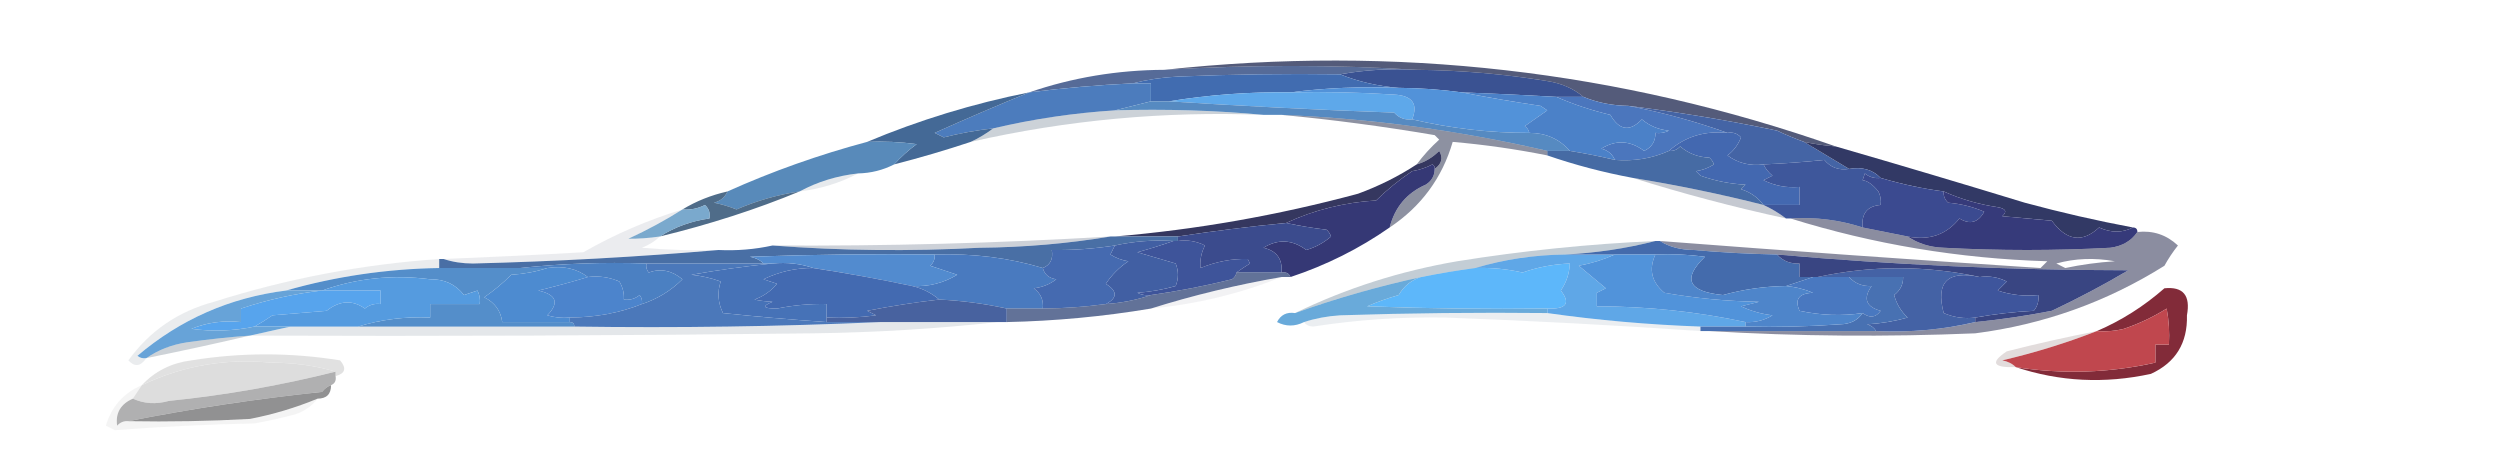 <?xml version="1.0" encoding="UTF-8"?>
<!DOCTYPE svg PUBLIC "-//W3C//DTD SVG 1.1//EN" "http://www.w3.org/Graphics/SVG/1.1/DTD/svg11.dtd">
<svg xmlns="http://www.w3.org/2000/svg" version="1.1" width="555px" height="102px" style="shape-rendering:geometricPrecision; text-rendering:geometricPrecision; image-rendering:optimizeQuality; fill-rule:evenodd; clip-rule:evenodd" xmlns:xlink="http://www.w3.org/1999/xlink">
<g><path style="opacity:0.004" fill="#000000" d="M 152.5,-0.5 C 152.833,-0.5 153.167,-0.5 153.5,-0.5C 153.315,0.17 152.981,0.17 152.5,-0.5 Z"/></g>
<g><path style="opacity:0.004" fill="#000000" d="M 47.5,0.5 C 48.833,1.167 48.833,1.167 47.5,0.5 Z"/></g>
<g><path style="opacity:0.004" fill="#000000" d="M 32.5,2.5 C 33.833,3.167 33.833,3.167 32.5,2.5 Z"/></g>
<g><path style="opacity:0.004" fill="#000000" d="M 272.5,2.5 C 273.833,3.167 273.833,3.167 272.5,2.5 Z"/></g>
<g><path style="opacity:0.004" fill="#000000" d="M 194.5,3.5 C 195.833,4.167 195.833,4.167 194.5,3.5 Z"/></g>
<g><path style="opacity:0.004" fill="#000000" d="M 29.5,4.5 C 30.833,5.167 30.833,5.167 29.5,4.5 Z"/></g>
<g><path style="opacity:0.004" fill="#000000" d="M 536.5,6.5 C 537.833,7.167 537.833,7.167 536.5,6.5 Z"/></g>
<g><path style="opacity:0.004" fill="#000000" d="M 491.5,7.5 C 492.833,8.167 492.833,8.167 491.5,7.5 Z"/></g>
<g><path style="opacity:0.004" fill="#000000" d="M 83.5,8.5 C 84.833,9.167 84.833,9.167 83.5,8.5 Z"/></g>
<g><path style="opacity:0.004" fill="#000000" d="M 125.5,8.5 C 126.833,9.167 126.833,9.167 125.5,8.5 Z"/></g>
<g><path style="opacity:0.004" fill="#000000" d="M 59.5,9.5 C 60.833,10.167 60.833,10.167 59.5,9.5 Z"/></g>
<g><path style="opacity:0.004" fill="#000000" d="M 281.5,9.5 C 282.833,10.167 282.833,10.167 281.5,9.5 Z"/></g>
<g><path style="opacity:0.004" fill="#000000" d="M 131.5,11.5 C 132.833,12.167 132.833,12.167 131.5,11.5 Z"/></g>
<g><path style="opacity:0.004" fill="#000000" d="M 506.5,14.5 C 507.833,15.167 507.833,15.167 506.5,14.5 Z"/></g>
<g><path style="opacity:0.004" fill="#000000" d="M 2.5,15.5 C 3.833,16.167 3.833,16.167 2.5,15.5 Z"/></g>
<g><path style="opacity:0.917" fill="#475e8f" d="M 314.5,15.5 C 308.642,15.178 302.975,15.511 297.5,16.5C 285.495,16.334 273.495,16.5 261.5,17C 257.975,17.179 254.641,17.679 251.5,18.5C 243.784,18.867 236.118,19.534 228.5,20.5C 238.102,17.211 248.102,15.545 258.5,15.5C 277.328,14.361 295.995,14.361 314.5,15.5 Z"/></g>
<g><path style="opacity:0.004" fill="#000000" d="M 227.5,16.5 C 228.833,17.167 228.833,17.167 227.5,16.5 Z"/></g>
<g><path style="opacity:0.004" fill="#000000" d="M 23.5,17.5 C 24.833,18.167 24.833,18.167 23.5,17.5 Z"/></g>
<g><path style="opacity:1" fill="#3a5292" d="M 314.5,15.5 C 324.226,15.591 333.892,16.424 343.5,18C 346.675,18.493 349.341,19.66 351.5,21.5C 349.5,21.5 347.5,21.5 345.5,21.5C 338.504,21.106 331.504,20.773 324.5,20.5C 319.859,19.873 315.193,19.54 310.5,19.5C 305.906,19.135 301.573,18.135 297.5,16.5C 302.975,15.511 308.642,15.178 314.5,15.5 Z"/></g>
<g><path style="opacity:0.004" fill="#000000" d="M 503.5,17.5 C 504.833,18.167 504.833,18.167 503.5,17.5 Z"/></g>
<g><path style="opacity:1" fill="#416cb0" d="M 297.5,16.5 C 301.573,18.135 305.906,19.135 310.5,19.5C 302.316,19.174 294.316,19.508 286.5,20.5C 277.433,20.371 268.433,21.038 259.5,22.5C 258.167,22.5 256.833,22.5 255.5,22.5C 255.5,21.167 255.5,19.833 255.5,18.5C 254.167,18.5 252.833,18.5 251.5,18.5C 254.641,17.679 257.975,17.179 261.5,17C 273.495,16.5 285.495,16.334 297.5,16.5 Z"/></g>
<g><path style="opacity:0.004" fill="#000000" d="M 158.5,20.5 C 159.833,21.167 159.833,21.167 158.5,20.5 Z"/></g>
<g><path style="opacity:1" fill="#4c7cbd" d="M 251.5,18.5 C 252.833,18.5 254.167,18.5 255.5,18.5C 255.5,19.833 255.5,21.167 255.5,22.5C 252.833,23.167 250.167,23.833 247.5,24.5C 238.356,25.08 229.356,26.413 220.5,28.5C 216.797,28.907 213.13,29.574 209.5,30.5C 208.833,30.167 208.167,29.833 207.5,29.5C 214.542,26.34 221.542,23.34 228.5,20.5C 236.118,19.534 243.784,18.867 251.5,18.5 Z"/></g>
<g><path style="opacity:0.795" fill="#293158" d="M 407.5,32.5 C 405.139,32.326 402.806,31.993 400.5,31.5C 398.488,30.772 396.488,29.938 394.5,29C 383.596,26.72 372.596,24.887 361.5,23.5C 357.922,23.451 354.589,22.785 351.5,21.5C 349.341,19.66 346.675,18.493 343.5,18C 333.892,16.424 324.226,15.591 314.5,15.5C 295.995,14.361 277.328,14.361 258.5,15.5C 309.752,9.951 359.419,15.618 407.5,32.5 Z"/></g>
<g><path style="opacity:1" fill="#5ea8ea" d="M 286.5,20.5 C 294.174,20.334 301.841,20.5 309.5,21C 313.533,21.22 314.866,23.054 313.5,26.5C 311.897,26.688 310.563,26.188 309.5,25C 292.663,24.397 275.996,23.564 259.5,22.5C 268.433,21.038 277.433,20.371 286.5,20.5 Z"/></g>
<g><path style="opacity:1" fill="#5292d9" d="M 286.5,20.5 C 294.316,19.508 302.316,19.174 310.5,19.5C 315.193,19.54 319.859,19.873 324.5,20.5C 330.179,21.612 336.013,22.612 342,23.5C 342.5,23.833 343,24.167 343.5,24.5C 341.833,25.667 340.167,26.833 338.5,28C 339.056,28.383 339.389,28.883 339.5,29.5C 330.857,29.525 322.191,28.525 313.5,26.5C 314.866,23.054 313.533,21.22 309.5,21C 301.841,20.5 294.174,20.334 286.5,20.5 Z"/></g>
<g><path style="opacity:0.004" fill="#000000" d="M 83.5,24.5 C 84.833,25.167 84.833,25.167 83.5,24.5 Z"/></g>
<g><path style="opacity:0.004" fill="#000000" d="M 488.5,25.5 C 489.833,26.167 489.833,26.167 488.5,25.5 Z"/></g>
<g><path style="opacity:1" fill="#4b76bd" d="M 345.5,21.5 C 347.5,21.5 349.5,21.5 351.5,21.5C 354.589,22.785 357.922,23.451 361.5,23.5C 369.036,24.946 376.37,26.946 383.5,29.5C 378.438,28.988 374.105,30.321 370.5,33.5C 366.742,35.183 362.742,35.849 358.5,35.5C 357.942,34.21 356.942,33.377 355.5,33C 358.721,31.003 361.887,31.17 365,33.5C 366.706,32.692 367.539,31.359 367.5,29.5C 368.552,29.649 369.552,29.483 370.5,29C 368.22,28.788 366.22,27.955 364.5,26.5C 361.825,29.301 359.491,28.968 357.5,25.5C 353.266,24.486 349.266,23.153 345.5,21.5 Z"/></g>
<g><path style="opacity:0.004" fill="#000000" d="M 8.5,28.5 C 9.833,29.167 9.833,29.167 8.5,28.5 Z"/></g>
<g><path style="opacity:0.231" fill="#243d5a" d="M 247.5,24.5 C 258.679,24.172 269.679,24.505 280.5,25.5C 258.533,24.643 236.866,26.643 215.5,31.5C 217.261,30.687 218.928,29.687 220.5,28.5C 229.356,26.413 238.356,25.08 247.5,24.5 Z"/></g>
<g><path style="opacity:1" fill="#568ac1" d="M 255.5,22.5 C 256.833,22.5 258.167,22.5 259.5,22.5C 275.996,23.564 292.663,24.397 309.5,25C 310.563,26.188 311.897,26.688 313.5,26.5C 322.191,28.525 330.857,29.525 339.5,29.5C 343.176,29.508 346.176,30.841 348.5,33.5C 346.833,33.5 345.167,33.5 343.5,33.5C 324.062,28.982 304.396,26.315 284.5,25.5C 283.167,25.5 281.833,25.5 280.5,25.5C 269.679,24.505 258.679,24.172 247.5,24.5C 250.167,23.833 252.833,23.167 255.5,22.5 Z"/></g>
<g><path style="opacity:1" fill="#4b81c8" d="M 324.5,20.5 C 331.504,20.773 338.504,21.106 345.5,21.5C 349.266,23.153 353.266,24.486 357.5,25.5C 359.491,28.968 361.825,29.301 364.5,26.5C 366.22,27.955 368.22,28.788 370.5,29C 369.552,29.483 368.552,29.649 367.5,29.5C 367.539,31.359 366.706,32.692 365,33.5C 361.887,31.17 358.721,31.003 355.5,33C 356.942,33.377 357.942,34.21 358.5,35.5C 355.198,34.706 351.865,34.04 348.5,33.5C 346.176,30.841 343.176,29.508 339.5,29.5C 339.389,28.883 339.056,28.383 338.5,28C 340.167,26.833 341.833,25.667 343.5,24.5C 343,24.167 342.5,23.833 342,23.5C 336.013,22.612 330.179,21.612 324.5,20.5 Z"/></g>
<g><path style="opacity:1" fill="#4464a5" d="M 361.5,23.5 C 372.596,24.887 383.596,26.72 394.5,29C 396.488,29.938 398.488,30.772 400.5,31.5C 403.857,33.537 407.19,35.537 410.5,37.5C 408.234,37.859 406.401,37.192 405,35.5C 400.726,35.958 396.226,36.291 391.5,36.5C 388.518,36.896 385.851,36.229 383.5,34.5C 384.885,33.45 385.885,32.116 386.5,30.5C 385.675,29.614 384.675,29.281 383.5,29.5C 376.37,26.946 369.036,24.946 361.5,23.5 Z"/></g>
<g><path style="opacity:1" fill="#446996" d="M 228.5,20.5 C 221.542,23.34 214.542,26.34 207.5,29.5C 208.167,29.833 208.833,30.167 209.5,30.5C 213.13,29.574 216.797,28.907 220.5,28.5C 218.928,29.687 217.261,30.687 215.5,31.5C 209.987,33.334 204.32,35.001 198.5,36.5C 199.972,34.866 201.638,33.366 203.5,32C 199.848,31.501 196.182,31.335 192.5,31.5C 204.049,26.652 216.049,22.986 228.5,20.5 Z"/></g>
<g><path style="opacity:0.004" fill="#000000" d="M 482.5,30.5 C 483.833,31.167 483.833,31.167 482.5,30.5 Z"/></g>
<g><path style="opacity:0.004" fill="#000000" d="M 53.5,31.5 C 54.833,32.167 54.833,32.167 53.5,31.5 Z"/></g>
<g><path style="opacity:0.004" fill="#000000" d="M 104.5,31.5 C 105.833,32.167 105.833,32.167 104.5,31.5 Z"/></g>
<g><path style="opacity:1" fill="#4368b0" d="M 383.5,29.5 C 384.675,29.281 385.675,29.614 386.5,30.5C 385.885,32.116 384.885,33.45 383.5,34.5C 385.851,36.229 388.518,36.896 391.5,36.5C 391.953,37.458 392.619,38.292 393.5,39C 392.833,39.333 392.167,39.667 391.5,40C 394.014,41.252 396.68,41.752 399.5,41.5C 399.5,42.833 399.5,44.167 399.5,45.5C 396.833,45.5 394.167,45.5 391.5,45.5C 390.257,43.836 388.59,42.669 386.5,42C 386.833,41.667 387.167,41.333 387.5,41C 384.044,40.82 380.711,40.153 377.5,39C 377.167,38.667 376.833,38.333 376.5,38C 377.938,37.781 379.271,37.281 380.5,36.5C 380.291,35.914 379.957,35.414 379.5,35C 376.993,34.907 374.826,34.074 373,32.5C 372.329,33.252 371.496,33.586 370.5,33.5C 374.105,30.321 378.438,28.988 383.5,29.5 Z"/></g>
<g><path style="opacity:1" fill="#466ba4" d="M 391.5,45.5 C 382.024,43.099 372.357,41.099 362.5,39.5C 355.941,38.278 349.607,36.611 343.5,34.5C 343.5,34.167 343.5,33.833 343.5,33.5C 345.167,33.5 346.833,33.5 348.5,33.5C 351.865,34.04 355.198,34.706 358.5,35.5C 362.742,35.849 366.742,35.183 370.5,33.5C 371.496,33.586 372.329,33.252 373,32.5C 374.826,34.074 376.993,34.907 379.5,35C 379.957,35.414 380.291,35.914 380.5,36.5C 379.271,37.281 377.938,37.781 376.5,38C 376.833,38.333 377.167,38.667 377.5,39C 380.711,40.153 384.044,40.82 387.5,41C 387.167,41.333 386.833,41.667 386.5,42C 388.59,42.669 390.257,43.836 391.5,45.5 Z"/></g>
<g><path style="opacity:0.004" fill="#000000" d="M 101.5,33.5 C 102.833,34.167 102.833,34.167 101.5,33.5 Z"/></g>
<g><path style="opacity:0.525" fill="#262e4c" d="M 284.5,25.5 C 304.396,26.315 324.062,28.982 343.5,33.5C 343.5,33.833 343.5,34.167 343.5,34.5C 336.57,33.115 329.57,32.115 322.5,31.5C 320.162,39.511 315.495,45.844 308.5,50.5C 309.658,45.992 312.324,42.826 316.5,41C 317.823,40.184 318.489,39.017 318.5,37.5C 320.088,36.365 320.421,35.031 319.5,33.5C 318.06,34.952 316.394,35.952 314.5,36.5C 315.96,34.537 317.627,32.704 319.5,31C 319.167,30.667 318.833,30.333 318.5,30C 307.072,28.056 295.739,26.556 284.5,25.5 Z"/></g>
<g><path style="opacity:0.004" fill="#000000" d="M 47.5,35.5 C 48.833,36.167 48.833,36.167 47.5,35.5 Z"/></g>
<g><path style="opacity:0.972" fill="#5487b8" d="M 192.5,31.5 C 196.182,31.335 199.848,31.501 203.5,32C 201.638,33.366 199.972,34.866 198.5,36.5C 196.007,37.774 193.341,38.44 190.5,38.5C 185.83,39.016 181.497,40.349 177.5,42.5C 172.677,43.218 168.01,44.551 163.5,46.5C 161.885,45.846 160.218,45.346 158.5,45C 159.942,44.623 160.942,43.79 161.5,42.5C 171.471,38.024 181.804,34.357 192.5,31.5 Z"/></g>
<g><path style="opacity:0.998" fill="#323965" d="M 400.5,31.5 C 402.806,31.993 405.139,32.326 407.5,32.5C 421.494,36.552 435.494,40.719 449.5,45C 457.444,47.153 465.444,48.986 473.5,50.5C 471.153,51.716 468.653,51.716 466,50.5C 462.287,53.973 458.787,53.473 455.5,49C 451.833,48.667 448.167,48.333 444.5,48C 445.634,46.984 445.301,46.317 443.5,46C 439.246,45.358 435.246,44.191 431.5,42.5C 426.849,41.891 422.182,40.891 417.5,39.5C 415.721,37.657 413.388,36.99 410.5,37.5C 407.19,35.537 403.857,33.537 400.5,31.5 Z"/></g>
<g><path style="opacity:0.004" fill="#000000" d="M 488.5,39.5 C 489.833,40.167 489.833,40.167 488.5,39.5 Z"/></g>
<g><path style="opacity:1" fill="#3e579b" d="M 410.5,37.5 C 413.388,36.99 415.721,37.657 417.5,39.5C 416.178,39.67 415.011,39.337 414,38.5C 413.833,39 413.667,39.5 413.5,40C 414.603,40.147 415.77,40.98 417,42.5C 417.483,43.448 417.649,44.448 417.5,45.5C 414.53,45.746 413.197,47.412 413.5,50.5C 408.337,48.817 403.004,48.15 397.5,48.5C 397.167,48.5 396.833,48.5 396.5,48.5C 394.928,47.313 393.261,46.313 391.5,45.5C 394.167,45.5 396.833,45.5 399.5,45.5C 399.5,44.167 399.5,42.833 399.5,41.5C 396.68,41.752 394.014,41.252 391.5,40C 392.167,39.667 392.833,39.333 393.5,39C 392.619,38.292 391.953,37.458 391.5,36.5C 396.226,36.291 400.726,35.958 405,35.5C 406.401,37.192 408.234,37.859 410.5,37.5 Z"/></g>
<g><path style="opacity:1" fill="#3b4a90" d="M 417.5,39.5 C 422.182,40.891 426.849,41.891 431.5,42.5C 431.414,43.496 431.748,44.329 432.5,45C 435.289,45.241 437.956,45.908 440.5,47C 439.138,49.439 437.305,49.939 435,48.5C 432.1,52.115 428.266,53.449 423.5,52.5C 420.167,51.833 416.833,51.167 413.5,50.5C 413.197,47.412 414.53,45.746 417.5,45.5C 417.649,44.448 417.483,43.448 417,42.5C 415.77,40.98 414.603,40.147 413.5,40C 413.667,39.5 413.833,39 414,38.5C 415.011,39.337 416.178,39.67 417.5,39.5 Z"/></g>
<g><path style="opacity:0.004" fill="#000000" d="M 65.5,41.5 C 66.833,42.167 66.833,42.167 65.5,41.5 Z"/></g>
<g><path style="opacity:0.004" fill="#000000" d="M 95.5,41.5 C 96.833,42.167 96.833,42.167 95.5,41.5 Z"/></g>
<g><path style="opacity:0.098" fill="#132c4c" d="M 190.5,38.5 C 186.498,40.61 182.165,41.943 177.5,42.5C 181.497,40.349 185.83,39.016 190.5,38.5 Z"/></g>
<g><path style="opacity:0.976" fill="#30335b" d="M 318.5,37.5 C 318.565,37.062 318.399,36.728 318,36.5C 316.601,37.227 315.101,37.727 313.5,38C 310.61,39.938 307.944,42.105 305.5,44.5C 298.409,44.939 291.742,46.606 285.5,49.5C 277.487,50.279 269.487,51.279 261.5,52.5C 256.833,52.5 252.167,52.5 247.5,52.5C 265.646,50.974 283.646,47.808 301.5,43C 306.148,41.295 310.481,39.129 314.5,36.5C 316.394,35.952 318.06,34.952 319.5,33.5C 320.421,35.031 320.088,36.365 318.5,37.5 Z"/></g>
<g><path style="opacity:0.004" fill="#000000" d="M 476.5,44.5 C 477.833,45.167 477.833,45.167 476.5,44.5 Z"/></g>
<g><path style="opacity:0.85" fill="#315375" d="M 161.5,42.5 C 160.942,43.79 159.942,44.623 158.5,45C 160.218,45.346 161.885,45.846 163.5,46.5C 168.01,44.551 172.677,43.218 177.5,42.5C 167.923,46.465 157.59,49.799 146.5,52.5C 149.797,50.399 153.463,49.065 157.5,48.5C 157.719,47.325 157.386,46.325 156.5,45.5C 154.929,46.309 153.262,46.643 151.5,46.5C 154.54,44.654 157.873,43.321 161.5,42.5 Z"/></g>
<g><path style="opacity:0.263" fill="#253551" d="M 362.5,39.5 C 372.357,41.099 382.024,43.099 391.5,45.5C 393.261,46.313 394.928,47.313 396.5,48.5C 384.929,45.992 373.595,42.992 362.5,39.5 Z"/></g>
<g><path style="opacity:0.004" fill="#000000" d="M 137.5,46.5 C 138.833,47.167 138.833,47.167 137.5,46.5 Z"/></g>
<g><path style="opacity:1" fill="#363a7a" d="M 431.5,42.5 C 435.246,44.191 439.246,45.358 443.5,46C 445.301,46.317 445.634,46.984 444.5,48C 448.167,48.333 451.833,48.667 455.5,49C 458.787,53.473 462.287,53.973 466,50.5C 468.653,51.716 471.153,51.716 473.5,50.5C 474.167,50.5 474.5,50.833 474.5,51.5C 473.152,53.48 471.152,54.647 468.5,55C 456.167,55.667 443.833,55.667 431.5,55C 428.478,54.902 425.811,54.068 423.5,52.5C 428.266,53.449 432.1,52.115 435,48.5C 437.305,49.939 439.138,49.439 440.5,47C 437.956,45.908 435.289,45.241 432.5,45C 431.748,44.329 431.414,43.496 431.5,42.5 Z"/></g>
<g><path style="opacity:0.898" fill="#6b9fc7" d="M 146.5,52.5 C 144.131,52.851 141.797,53.018 139.5,53C 143.753,51.045 147.753,48.878 151.5,46.5C 153.262,46.643 154.929,46.309 156.5,45.5C 157.386,46.325 157.719,47.325 157.5,48.5C 153.463,49.065 149.797,50.399 146.5,52.5 Z"/></g>
<g><path style="opacity:1" fill="#353875" d="M 318.5,37.5 C 318.489,39.017 317.823,40.184 316.5,41C 312.324,42.826 309.658,45.992 308.5,50.5C 301.759,55.204 294.426,58.871 286.5,61.5C 286.158,60.662 285.492,60.328 284.5,60.5C 284.759,57.52 283.426,55.687 280.5,55C 283.739,53.008 286.906,53.175 290,55.5C 292.058,54.888 293.891,53.888 295.5,52.5C 295.291,51.914 294.957,51.414 294.5,51C 291.456,50.637 288.456,50.137 285.5,49.5C 291.742,46.606 298.409,44.939 305.5,44.5C 307.944,42.105 310.61,39.938 313.5,38C 315.101,37.727 316.601,37.227 318,36.5C 318.399,36.728 318.565,37.062 318.5,37.5 Z"/></g>
<g><path style="opacity:0.004" fill="#000000" d="M 350.5,48.5 C 351.833,49.167 351.833,49.167 350.5,48.5 Z"/></g>
<g><path style="opacity:1" fill="#3e549a" d="M 260.5,53.5 C 260.833,53.5 261.167,53.5 261.5,53.5C 263.604,53.201 265.604,53.534 267.5,54.5C 266.691,56.071 266.357,57.738 266.5,59.5C 270.014,58.071 273.514,57.404 277,57.5C 277.167,57.833 277.333,58.167 277.5,58.5C 276.398,59.176 275.398,59.842 274.5,60.5C 274.389,61.117 274.056,61.617 273.5,62C 267.56,63.469 261.56,64.636 255.5,65.5C 254.448,65.65 253.448,65.483 252.5,65C 255.426,64.782 258.26,64.282 261,63.5C 261.667,61.833 261.667,60.167 261,58.5C 258.198,57.67 255.365,56.837 252.5,56C 255.31,55.218 257.977,54.384 260.5,53.5 Z"/></g>
<g><path style="opacity:0.004" fill="#000000" d="M 86.5,54.5 C 87.833,55.167 87.833,55.167 86.5,54.5 Z"/></g>
<g><path style="opacity:0.227" fill="#243854" d="M 246.5,52.5 C 237.05,54.075 227.384,54.908 217.5,55C 201.994,55.828 186.661,55.661 171.5,54.5C 196.376,54.66 221.376,53.993 246.5,52.5 Z"/></g>
<g><path style="opacity:1" fill="#3b4b8d" d="M 285.5,49.5 C 288.456,50.137 291.456,50.637 294.5,51C 294.957,51.414 295.291,51.914 295.5,52.5C 293.891,53.888 292.058,54.888 290,55.5C 286.906,53.175 283.739,53.008 280.5,55C 283.426,55.687 284.759,57.52 284.5,60.5C 281.167,60.5 277.833,60.5 274.5,60.5C 275.398,59.842 276.398,59.176 277.5,58.5C 277.333,58.167 277.167,57.833 277,57.5C 273.514,57.404 270.014,58.071 266.5,59.5C 266.357,57.738 266.691,56.071 267.5,54.5C 265.604,53.534 263.604,53.201 261.5,53.5C 261.5,53.167 261.5,52.833 261.5,52.5C 269.487,51.279 277.487,50.279 285.5,49.5 Z"/></g>
<g><path style="opacity:0.09" fill="#223754" d="M 151.5,46.5 C 147.753,48.878 143.753,51.045 139.5,53C 141.797,53.018 144.131,52.851 146.5,52.5C 145.4,53.559 144.066,54.392 142.5,55C 148.157,55.499 153.824,55.666 159.5,55.5C 141.521,57.042 123.354,58.042 105,58.5C 102.639,58.496 100.473,58.163 98.5,57.5C 108.834,57.088 119.167,56.588 129.5,56C 136.506,51.995 143.839,48.829 151.5,46.5 Z"/></g>
<g><path style="opacity:1" fill="#496fa5" d="M 246.5,52.5 C 246.833,52.5 247.167,52.5 247.5,52.5C 252.167,52.5 256.833,52.5 261.5,52.5C 261.5,52.833 261.5,53.167 261.5,53.5C 261.167,53.5 260.833,53.5 260.5,53.5C 256.069,53.231 251.735,53.564 247.5,54.5C 242.87,55.23 238.203,55.563 233.5,55.5C 233.843,57.483 233.176,58.817 231.5,59.5C 224.033,57.233 216.033,56.233 207.5,56.5C 193.829,56.333 180.163,56.5 166.5,57C 167.737,57.232 168.737,57.732 169.5,58.5C 160.833,58.5 152.167,58.5 143.5,58.5C 133.985,58.173 124.652,58.506 115.5,59.5C 109.5,59.5 103.5,59.5 97.5,59.5C 97.5,58.833 97.5,58.167 97.5,57.5C 97.833,57.5 98.167,57.5 98.5,57.5C 100.473,58.163 102.639,58.496 105,58.5C 123.354,58.042 141.521,57.042 159.5,55.5C 163.566,55.693 167.566,55.36 171.5,54.5C 186.661,55.661 201.994,55.828 217.5,55C 227.384,54.908 237.05,54.075 246.5,52.5 Z"/></g>
<g><path style="opacity:1" fill="#415fa3" d="M 260.5,53.5 C 257.977,54.384 255.31,55.218 252.5,56C 255.365,56.837 258.198,57.67 261,58.5C 261.667,60.167 261.667,61.833 261,63.5C 258.26,64.282 255.426,64.782 252.5,65C 253.448,65.483 254.448,65.65 255.5,65.5C 252.373,66.581 249.04,67.247 245.5,67.5C 248.106,66.15 248.106,64.65 245.5,63C 246.833,60.99 248.5,59.324 250.5,58C 249.062,57.781 247.729,57.281 246.5,56.5C 246.863,55.816 247.196,55.15 247.5,54.5C 251.735,53.564 256.069,53.231 260.5,53.5 Z"/></g>
<g><path style="opacity:0.543" fill="#2b2e52" d="M 397.5,48.5 C 403.004,48.15 408.337,48.817 413.5,50.5C 416.833,51.167 420.167,51.833 423.5,52.5C 425.811,54.068 428.478,54.902 431.5,55C 443.833,55.667 456.167,55.667 468.5,55C 471.152,54.647 473.152,53.48 474.5,51.5C 477.972,51.126 480.972,52.126 483.5,54.5C 482.376,55.914 481.376,57.414 480.5,59C 467.647,67.052 453.647,72.052 438.5,74C 418.662,74.829 398.996,74.662 379.5,73.5C 391.833,73.5 404.167,73.5 416.5,73.5C 424.071,73.843 431.404,73.177 438.5,71.5C 444.2,70.941 449.867,70.108 455.5,69C 461.283,66.275 466.95,63.275 472.5,60C 446.488,59.966 420.488,58.8 394.5,56.5C 388.325,56.378 382.158,56.045 376,55.5C 373.071,55.475 370.571,54.809 368.5,53.5C 396.653,55.665 424.82,57.665 453,59.5C 453.5,59 454,58.5 454.5,58C 434.927,57.405 415.927,54.238 397.5,48.5 Z M 456.5,58.5 C 460.646,57.353 464.98,57.186 469.5,58C 465.778,58.238 462.111,58.738 458.5,59.5C 457.817,59.137 457.15,58.804 456.5,58.5 Z"/></g>
<g><path style="opacity:1" fill="#497abf" d="M 207.5,56.5 C 216.033,56.233 224.033,57.233 231.5,59.5C 231.881,60.931 232.881,61.764 234.5,62C 233.051,63.117 231.384,63.784 229.5,64C 231.037,65.11 231.703,66.61 231.5,68.5C 228.833,68.5 226.167,68.5 223.5,68.5C 218.567,67.413 213.567,66.747 208.5,66.5C 206.751,65.015 204.751,64.015 202.5,63.5C 206.091,63.688 209.424,62.855 212.5,61C 210.5,60.333 208.5,59.667 206.5,59C 207.252,58.329 207.586,57.496 207.5,56.5 Z"/></g>
<g><path style="opacity:1" fill="#456ab0" d="M 247.5,54.5 C 247.196,55.15 246.863,55.816 246.5,56.5C 247.729,57.281 249.062,57.781 250.5,58C 248.5,59.324 246.833,60.99 245.5,63C 248.106,64.65 248.106,66.15 245.5,67.5C 240.859,68.127 236.193,68.46 231.5,68.5C 231.703,66.61 231.037,65.11 229.5,64C 231.384,63.784 233.051,63.117 234.5,62C 232.881,61.764 231.881,60.931 231.5,59.5C 233.176,58.817 233.843,57.483 233.5,55.5C 238.203,55.563 242.87,55.23 247.5,54.5 Z"/></g>
<g><path style="opacity:1" fill="#4672b7" d="M 171.5,58.5 C 174.713,58.19 177.713,58.523 180.5,59.5C 176.648,59.481 172.981,60.315 169.5,62C 170.5,62.333 171.5,62.667 172.5,63C 171.149,64.617 169.482,65.784 167.5,66.5C 168.582,66.749 169.915,66.915 171.5,67C 169.065,68.003 169.398,68.503 172.5,68.5C 176.132,67.754 179.798,67.421 183.5,67.5C 183.5,68.5 183.5,69.5 183.5,70.5C 183.5,70.833 183.5,71.167 183.5,71.5C 175.279,70.934 167.612,70.268 160.5,69.5C 159.375,67.18 159.208,64.846 160,62.5C 157.931,61.736 155.764,61.236 153.5,61C 159.573,59.92 165.573,59.087 171.5,58.5 Z"/></g>
<g><path style="opacity:0.004" fill="#000000" d="M 11.5,59.5 C 12.833,60.167 12.833,60.167 11.5,59.5 Z"/></g>
<g><path style="opacity:1" fill="#5db7fa" d="M 343.5,68.5 C 330.163,68.667 316.829,68.5 303.5,68C 305.778,67.014 308.111,66.18 310.5,65.5C 311.707,63.459 313.374,62.126 315.5,61.5C 319.476,60.705 323.476,60.038 327.5,59.5C 331.042,59.38 334.542,59.714 338,60.5C 341.407,59.308 344.907,58.641 348.5,58.5C 348.414,60.677 347.747,62.677 346.5,64.5C 348.733,67.335 347.733,68.668 343.5,68.5 Z"/></g>
<g><path style="opacity:1" fill="#5fa7e7" d="M 347.5,56.5 C 351.167,56.5 354.833,56.5 358.5,56.5C 356.046,57.621 353.379,58.454 350.5,59C 352.5,60.667 354.5,62.333 356.5,64C 355.833,64.333 355.167,64.667 354.5,65C 354.5,66 354.5,67 354.5,68C 365.656,68.012 376.656,69.179 387.5,71.5C 387.5,71.833 387.5,72.167 387.5,72.5C 384.167,72.5 380.833,72.5 377.5,72.5C 365.968,72.086 354.635,71.086 343.5,69.5C 343.5,69.167 343.5,68.833 343.5,68.5C 347.733,68.668 348.733,67.335 346.5,64.5C 347.747,62.677 348.414,60.677 348.5,58.5C 344.907,58.641 341.407,59.308 338,60.5C 334.542,59.714 331.042,59.38 327.5,59.5C 333.899,57.585 340.565,56.585 347.5,56.5 Z"/></g>
<g><path style="opacity:0.004" fill="#000000" d="M 8.5,60.5 C 9.833,61.167 9.833,61.167 8.5,60.5 Z"/></g>
<g><path style="opacity:0.086" fill="#12263b" d="M 97.5,57.5 C 97.5,58.167 97.5,58.833 97.5,59.5C 85.819,59.692 74.486,61.359 63.5,64.5C 51.035,66.067 40.035,70.901 30.5,79C 31.094,79.464 31.761,79.631 32.5,79.5C 31.214,81.368 29.881,81.534 28.5,80C 33.229,73.458 39.562,69.124 47.5,67C 63.797,61.839 80.463,58.672 97.5,57.5 Z"/></g>
<g><path style="opacity:1" fill="#4d8bd0" d="M 121.5,59.5 C 125.012,58.946 128.012,59.612 130.5,61.5C 126.89,62.604 123.224,63.604 119.5,64.5C 123.546,65.394 124.213,67.227 121.5,70C 123.134,70.493 124.801,70.66 126.5,70.5C 126.5,70.833 126.5,71.167 126.5,71.5C 121.5,71.5 116.5,71.5 111.5,71.5C 111.172,68.996 109.838,67.162 107.5,66C 109.662,64.507 111.662,62.84 113.5,61C 116.365,60.817 119.031,60.317 121.5,59.5 Z"/></g>
<g><path style="opacity:0.004" fill="#000000" d="M 500.5,60.5 C 501.833,61.167 501.833,61.167 500.5,60.5 Z"/></g>
<g><path style="opacity:1" fill="#548eca" d="M 97.5,59.5 C 103.5,59.5 109.5,59.5 115.5,59.5C 117.5,59.5 119.5,59.5 121.5,59.5C 119.031,60.317 116.365,60.817 113.5,61C 111.662,62.84 109.662,64.507 107.5,66C 109.838,67.162 111.172,68.996 111.5,71.5C 116.5,71.5 121.5,71.5 126.5,71.5C 127.167,71.5 127.5,71.833 127.5,72.5C 111.5,72.5 95.5,72.5 79.5,72.5C 84.583,70.922 89.916,70.255 95.5,70.5C 95.5,69.5 95.5,68.5 95.5,67.5C 99.167,67.5 102.833,67.5 106.5,67.5C 106.649,66.448 106.483,65.448 106,64.5C 105,64.833 104,65.167 103,65.5C 101.156,63.114 98.656,61.947 95.5,62C 87.164,60.917 79.164,61.751 71.5,64.5C 68.833,64.5 66.167,64.5 63.5,64.5C 74.486,61.359 85.819,59.692 97.5,59.5 Z"/></g>
<g><path style="opacity:1" fill="#4c84cc" d="M 130.5,61.5 C 132.924,61.192 135.257,61.526 137.5,62.5C 138.246,63.736 138.579,65.07 138.5,66.5C 139.822,66.67 140.989,66.337 142,65.5C 142.464,66.094 142.631,66.761 142.5,67.5C 137.608,69.454 132.274,70.454 126.5,70.5C 124.801,70.66 123.134,70.493 121.5,70C 124.213,67.227 123.546,65.394 119.5,64.5C 123.224,63.604 126.89,62.604 130.5,61.5 Z"/></g>
<g><path style="opacity:1" fill="#4b78ba" d="M 143.5,58.5 C 152.167,58.5 160.833,58.5 169.5,58.5C 170.167,58.5 170.833,58.5 171.5,58.5C 165.573,59.087 159.573,59.92 153.5,61C 155.764,61.236 157.931,61.736 160,62.5C 159.208,64.846 159.375,67.18 160.5,69.5C 167.612,70.268 175.279,70.934 183.5,71.5C 187.5,71.5 191.5,71.5 195.5,71.5C 173.006,72.498 150.339,72.831 127.5,72.5C 127.5,71.833 127.167,71.5 126.5,71.5C 126.5,71.167 126.5,70.833 126.5,70.5C 132.274,70.454 137.608,69.454 142.5,67.5C 145.918,66.389 148.918,64.555 151.5,62C 149.147,60.036 146.647,59.536 144,60.5C 143.536,59.906 143.369,59.239 143.5,58.5 Z"/></g>
<g><path style="opacity:1" fill="#528bcf" d="M 207.5,56.5 C 207.586,57.496 207.252,58.329 206.5,59C 208.5,59.667 210.5,60.333 212.5,61C 209.424,62.855 206.091,63.688 202.5,63.5C 195.21,61.952 187.877,60.618 180.5,59.5C 177.713,58.523 174.713,58.19 171.5,58.5C 170.833,58.5 170.167,58.5 169.5,58.5C 168.737,57.732 167.737,57.232 166.5,57C 180.163,56.5 193.829,56.333 207.5,56.5 Z"/></g>
<g><path style="opacity:1" fill="#446bac" d="M 367.5,53.5 C 367.833,53.5 368.167,53.5 368.5,53.5C 370.571,54.809 373.071,55.475 376,55.5C 382.158,56.045 388.325,56.378 394.5,56.5C 395.78,57.931 397.447,58.598 399.5,58.5C 399.5,59.5 399.5,60.5 399.5,61.5C 400.5,61.5 401.5,61.5 402.5,61.5C 400.5,62.167 398.5,62.833 396.5,63.5C 391.723,63.564 387.056,64.231 382.5,65.5C 374.756,64.73 373.423,61.896 378.5,57C 374.848,56.501 371.182,56.335 367.5,56.5C 364.5,56.5 361.5,56.5 358.5,56.5C 354.833,56.5 351.167,56.5 347.5,56.5C 354.395,56.15 361.062,55.15 367.5,53.5 Z"/></g>
<g><path style="opacity:1" fill="#4b80c2" d="M 115.5,59.5 C 124.652,58.506 133.985,58.173 143.5,58.5C 143.369,59.239 143.536,59.906 144,60.5C 146.647,59.536 149.147,60.036 151.5,62C 148.918,64.555 145.918,66.389 142.5,67.5C 142.631,66.761 142.464,66.094 142,65.5C 140.989,66.337 139.822,66.67 138.5,66.5C 138.579,65.07 138.246,63.736 137.5,62.5C 135.257,61.526 132.924,61.192 130.5,61.5C 128.012,59.612 125.012,58.946 121.5,59.5C 119.5,59.5 117.5,59.5 115.5,59.5 Z"/></g>
<g><path style="opacity:1" fill="#5193da" d="M 358.5,56.5 C 361.5,56.5 364.5,56.5 367.5,56.5C 365.982,59.791 366.648,62.624 369.5,65C 376.421,66.219 383.421,66.885 390.5,67C 389.167,67.333 387.833,67.667 386.5,68C 388.715,69.044 391.048,69.71 393.5,70C 391.655,71.128 389.655,71.628 387.5,71.5C 376.656,69.179 365.656,68.012 354.5,68C 354.5,67 354.5,66 354.5,65C 355.167,64.667 355.833,64.333 356.5,64C 354.5,62.333 352.5,60.667 350.5,59C 353.379,58.454 356.046,57.621 358.5,56.5 Z"/></g>
<g><path style="opacity:1" fill="#4462a5" d="M 439.5,61.5 C 432.354,59.978 429.687,62.645 431.5,69.5C 433.743,70.474 436.076,70.808 438.5,70.5C 438.5,70.833 438.5,71.167 438.5,71.5C 431.404,73.177 424.071,73.843 416.5,73.5C 416.082,72.778 415.416,72.278 414.5,72C 417.553,71.821 420.553,71.321 423.5,70.5C 422.024,69.12 421.024,67.453 420.5,65.5C 421.853,64.476 422.52,63.143 422.5,61.5C 418.5,61.5 414.5,61.5 410.5,61.5C 408.167,61.5 405.833,61.5 403.5,61.5C 415.494,58.899 427.494,58.899 439.5,61.5 Z"/></g>
<g><path style="opacity:1" fill="#394582" d="M 394.5,56.5 C 420.488,58.8 446.488,59.966 472.5,60C 466.95,63.275 461.283,66.275 455.5,69C 449.867,70.108 444.2,70.941 438.5,71.5C 438.5,71.167 438.5,70.833 438.5,70.5C 442.75,69.728 447.083,69.228 451.5,69C 452.337,67.989 452.67,66.822 452.5,65.5C 449.428,65.817 446.428,65.484 443.5,64.5C 444.167,63.833 444.833,63.167 445.5,62.5C 443.604,61.534 441.604,61.201 439.5,61.5C 427.494,58.899 415.494,58.899 403.5,61.5C 403.167,61.5 402.833,61.5 402.5,61.5C 401.5,61.5 400.5,61.5 399.5,61.5C 399.5,60.5 399.5,59.5 399.5,58.5C 397.447,58.598 395.78,57.931 394.5,56.5 Z"/></g>
<g><path style="opacity:1" fill="#436ab1" d="M 180.5,59.5 C 187.877,60.618 195.21,61.952 202.5,63.5C 204.751,64.015 206.751,65.015 208.5,66.5C 203.167,67.114 197.834,67.947 192.5,69C 193.167,69.333 193.833,69.667 194.5,70C 190.848,70.499 187.182,70.665 183.5,70.5C 183.5,69.5 183.5,68.5 183.5,67.5C 179.798,67.421 176.132,67.754 172.5,68.5C 169.398,68.503 169.065,68.003 171.5,67C 169.915,66.915 168.582,66.749 167.5,66.5C 169.482,65.784 171.149,64.617 172.5,63C 171.5,62.667 170.5,62.333 169.5,62C 172.981,60.315 176.648,59.481 180.5,59.5 Z"/></g>
<g><path style="opacity:1" fill="#69aada" d="M 315.5,61.5 C 313.374,62.126 311.707,63.459 310.5,65.5C 308.111,66.18 305.778,67.014 303.5,68C 316.829,68.5 330.163,68.667 343.5,68.5C 343.5,68.833 343.5,69.167 343.5,69.5C 328.163,69.333 312.83,69.5 297.5,70C 294.635,70.183 291.969,70.683 289.5,71.5C 287.46,72.519 285.46,72.519 283.5,71.5C 284.32,69.889 285.654,69.222 287.5,69.5C 296.636,66.234 305.97,63.567 315.5,61.5 Z"/></g>
<g><path style="opacity:1" fill="#4978c0" d="M 402.5,61.5 C 402.833,61.5 403.167,61.5 403.5,61.5C 405.833,61.5 408.167,61.5 410.5,61.5C 411.78,62.931 413.447,63.598 415.5,63.5C 413.566,66.272 414.233,68.105 417.5,69C 416.436,70.511 415.103,70.677 413.5,69.5C 408.957,70.196 404.291,70.029 399.5,69C 398.354,66.443 399.354,65.109 402.5,65C 400.564,64.187 398.564,63.687 396.5,63.5C 398.5,62.833 400.5,62.167 402.5,61.5 Z"/></g>
<g><path style="opacity:1" fill="#4871b2" d="M 410.5,61.5 C 414.5,61.5 418.5,61.5 422.5,61.5C 422.52,63.143 421.853,64.476 420.5,65.5C 421.024,67.453 422.024,69.12 423.5,70.5C 420.553,71.321 417.553,71.821 414.5,72C 415.416,72.278 416.082,72.778 416.5,73.5C 404.167,73.5 391.833,73.5 379.5,73.5C 378.833,73.5 378.167,73.5 377.5,73.5C 377.5,73.167 377.5,72.833 377.5,72.5C 380.833,72.5 384.167,72.5 387.5,72.5C 394.508,72.666 401.508,72.5 408.5,72C 410.744,71.95 412.411,71.117 413.5,69.5C 415.103,70.677 416.436,70.511 417.5,69C 414.233,68.105 413.566,66.272 415.5,63.5C 413.447,63.598 411.78,62.931 410.5,61.5 Z"/></g>
<g><path style="opacity:1" fill="#3e559c" d="M 439.5,61.5 C 441.604,61.201 443.604,61.534 445.5,62.5C 444.833,63.167 444.167,63.833 443.5,64.5C 446.428,65.484 449.428,65.817 452.5,65.5C 452.67,66.822 452.337,67.989 451.5,69C 447.083,69.228 442.75,69.728 438.5,70.5C 436.076,70.808 433.743,70.474 431.5,69.5C 429.687,62.645 432.354,59.978 439.5,61.5 Z"/></g>
<g><path style="opacity:1" fill="#57a4ed" d="M 71.5,64.5 C 75.833,64.5 80.167,64.5 84.5,64.5C 84.5,65.5 84.5,66.5 84.5,67.5C 83.178,67.33 82.011,67.663 81,68.5C 78.245,66.532 75.412,66.698 72.5,69C 68.5,69.333 64.5,69.667 60.5,70C 59.142,70.934 57.808,71.768 56.5,72.5C 51.871,73.481 47.204,73.648 42.5,73C 45.958,71.585 49.625,71.085 53.5,71.5C 53.5,70.5 53.5,69.5 53.5,68.5C 59.469,66.515 65.469,65.182 71.5,64.5 Z"/></g>
<g><path style="opacity:1" fill="#559bdf" d="M 79.5,72.5 C 74.5,72.5 69.5,72.5 64.5,72.5C 61.833,72.5 59.167,72.5 56.5,72.5C 57.808,71.768 59.142,70.934 60.5,70C 64.5,69.667 68.5,69.333 72.5,69C 75.412,66.698 78.245,66.532 81,68.5C 82.011,67.663 83.178,67.33 84.5,67.5C 84.5,66.5 84.5,65.5 84.5,64.5C 80.167,64.5 75.833,64.5 71.5,64.5C 79.164,61.751 87.164,60.917 95.5,62C 98.656,61.947 101.156,63.114 103,65.5C 104,65.167 105,64.833 106,64.5C 106.483,65.448 106.649,66.448 106.5,67.5C 102.833,67.5 99.167,67.5 95.5,67.5C 95.5,68.5 95.5,69.5 95.5,70.5C 89.916,70.255 84.583,70.922 79.5,72.5 Z"/></g>
<g><path style="opacity:0.059" fill="#222b48" d="M 284.5,61.5 C 275.276,65.212 265.609,67.545 255.5,68.5C 264.881,65.552 274.548,63.218 284.5,61.5 Z"/></g>
<g><path style="opacity:0.275" fill="#274966" d="M 367.5,53.5 C 361.062,55.15 354.395,56.15 347.5,56.5C 340.565,56.585 333.899,57.585 327.5,59.5C 323.476,60.038 319.476,60.705 315.5,61.5C 305.97,63.567 296.636,66.234 287.5,69.5C 298.846,63.997 310.846,60.164 323.5,58C 338.087,55.657 352.754,54.157 367.5,53.5 Z"/></g>
<g><path style="opacity:0.004" fill="#000000" d="M 509.5,66.5 C 510.833,67.167 510.833,67.167 509.5,66.5 Z"/></g>
<g><path style="opacity:0.81" fill="#3e5281" d="M 274.5,60.5 C 277.833,60.5 281.167,60.5 284.5,60.5C 285.492,60.328 286.158,60.662 286.5,61.5C 285.833,61.5 285.167,61.5 284.5,61.5C 274.548,63.218 264.881,65.552 255.5,68.5C 244.927,70.27 234.26,71.27 223.5,71.5C 223.5,70.5 223.5,69.5 223.5,68.5C 226.167,68.5 228.833,68.5 231.5,68.5C 236.193,68.46 240.859,68.127 245.5,67.5C 249.04,67.247 252.373,66.581 255.5,65.5C 261.56,64.636 267.56,63.469 273.5,62C 274.056,61.617 274.389,61.117 274.5,60.5 Z"/></g>
<g><path style="opacity:1" fill="#4e85ca" d="M 367.5,56.5 C 371.182,56.335 374.848,56.501 378.5,57C 373.423,61.896 374.756,64.73 382.5,65.5C 387.056,64.231 391.723,63.564 396.5,63.5C 398.564,63.687 400.564,64.187 402.5,65C 399.354,65.109 398.354,66.443 399.5,69C 404.291,70.029 408.957,70.196 413.5,69.5C 412.411,71.117 410.744,71.95 408.5,72C 401.508,72.5 394.508,72.666 387.5,72.5C 387.5,72.167 387.5,71.833 387.5,71.5C 389.655,71.628 391.655,71.128 393.5,70C 391.048,69.71 388.715,69.044 386.5,68C 387.833,67.667 389.167,67.333 390.5,67C 383.421,66.885 376.421,66.219 369.5,65C 366.648,62.624 365.982,59.791 367.5,56.5 Z"/></g>
<g><path style="opacity:0.966" fill="#435d9c" d="M 208.5,66.5 C 213.567,66.747 218.567,67.413 223.5,68.5C 223.5,69.5 223.5,70.5 223.5,71.5C 222.833,71.5 222.167,71.5 221.5,71.5C 212.833,71.5 204.167,71.5 195.5,71.5C 191.5,71.5 187.5,71.5 183.5,71.5C 183.5,71.167 183.5,70.833 183.5,70.5C 187.182,70.665 190.848,70.499 194.5,70C 193.833,69.667 193.167,69.333 192.5,69C 197.834,67.947 203.167,67.114 208.5,66.5 Z"/></g>
<g><path style="opacity:0.086" fill="#21425f" d="M 343.5,69.5 C 354.635,71.086 365.968,72.086 377.5,72.5C 377.5,72.833 377.5,73.167 377.5,73.5C 358.683,72.202 339.85,71.202 321,70.5C 311.094,70.314 301.261,70.981 291.5,72.5C 290.584,72.457 289.917,72.124 289.5,71.5C 291.969,70.683 294.635,70.183 297.5,70C 312.83,69.5 328.163,69.333 343.5,69.5 Z"/></g>
<g><path style="opacity:0.004" fill="#000000" d="M 32.5,71.5 C 33.833,72.167 33.833,72.167 32.5,71.5 Z"/></g>
<g><path style="opacity:0.004" fill="#000000" d="M 311.5,71.5 C 312.833,72.167 312.833,72.167 311.5,71.5 Z"/></g>
<g><path style="opacity:0.123" fill="#253b59" d="M 195.5,71.5 C 204.167,71.5 212.833,71.5 221.5,71.5C 208.029,72.984 194.362,73.817 180.5,74C 138.835,74.5 97.168,74.667 55.5,74.5C 58.5,73.833 61.5,73.167 64.5,72.5C 69.5,72.5 74.5,72.5 79.5,72.5C 95.5,72.5 111.5,72.5 127.5,72.5C 150.339,72.831 173.006,72.498 195.5,71.5 Z"/></g>
<g><path style="opacity:0.984" fill="#65a1d7" d="M 63.5,64.5 C 66.167,64.5 68.833,64.5 71.5,64.5C 65.469,65.182 59.469,66.515 53.5,68.5C 53.5,69.5 53.5,70.5 53.5,71.5C 49.625,71.085 45.958,71.585 42.5,73C 47.204,73.648 51.871,73.481 56.5,72.5C 59.167,72.5 61.833,72.5 64.5,72.5C 61.5,73.167 58.5,73.833 55.5,74.5C 50.823,74.835 46.156,75.335 41.5,76C 38.135,76.505 35.135,77.672 32.5,79.5C 31.761,79.631 31.094,79.464 30.5,79C 40.035,70.901 51.035,66.067 63.5,64.5 Z"/></g>
<g><path style="opacity:0.161" fill="#4c2626" d="M 465.5,73.5 C 458.771,76.129 451.771,78.296 444.5,80C 445.737,80.232 446.737,80.732 447.5,81.5C 442.422,81.663 441.755,80.496 445.5,78C 452.138,76.306 458.805,74.806 465.5,73.5 Z"/></g>
<g><path style="opacity:0.988" fill="#812937" d="M 447.5,81.5 C 457.93,83.134 468.263,82.801 478.5,80.5C 478.5,79.167 478.5,77.833 478.5,76.5C 479.5,76.5 480.5,76.5 481.5,76.5C 481.664,73.813 481.497,71.146 481,68.5C 478.006,70.373 474.839,71.873 471.5,73C 469.527,73.496 467.527,73.662 465.5,73.5C 470.934,71.169 475.934,68.002 480.5,64C 484.66,63.577 486.327,65.577 485.5,70C 485.66,76.155 482.993,80.488 477.5,83C 467.239,85.232 457.239,84.732 447.5,81.5 Z"/></g>
<g><path style="opacity:0.212" fill="#152d43" d="M 55.5,74.5 C 47.972,76.26 40.305,77.927 32.5,79.5C 35.135,77.672 38.135,76.505 41.5,76C 46.156,75.335 50.823,74.835 55.5,74.5 Z"/></g>
<g><path style="opacity:1" fill="#c0474e" d="M 447.5,81.5 C 446.737,80.732 445.737,80.232 444.5,80C 451.771,78.296 458.771,76.129 465.5,73.5C 467.527,73.662 469.527,73.496 471.5,73C 474.839,71.873 478.006,70.373 481,68.5C 481.497,71.146 481.664,73.813 481.5,76.5C 480.5,76.5 479.5,76.5 478.5,76.5C 478.5,77.833 478.5,79.167 478.5,80.5C 468.263,82.801 457.93,83.134 447.5,81.5 Z"/></g>
<g><path style="opacity:0.149" fill="#3b3939" d="M 74.5,83.5 C 74.5,83.167 74.5,82.833 74.5,82.5C 70.049,81.173 65.216,80.506 60,80.5C 49.996,79.546 40.496,81.212 31.5,85.5C 34.412,82.391 38.079,80.558 42.5,80C 53.541,78.229 64.541,78.229 75.5,80C 76.985,81.757 76.652,82.923 74.5,83.5 Z"/></g>
<g><path style="opacity:0.004" fill="#000000" d="M 155.5,80.5 C 156.833,81.167 156.833,81.167 155.5,80.5 Z"/></g>
<g><path style="opacity:0.004" fill="#000000" d="M 281.5,80.5 C 282.833,81.167 282.833,81.167 281.5,80.5 Z"/></g>
<g><path style="opacity:0.004" fill="#000000" d="M 293.5,81.5 C 294.833,82.167 294.833,82.167 293.5,81.5 Z"/></g>
<g><path style="opacity:1" fill="#dddddd" d="M 74.5,82.5 C 62.383,85.559 50.05,87.726 37.5,89C 34.633,89.801 31.966,89.634 29.5,88.5C 30.167,87.5 30.833,86.5 31.5,85.5C 40.496,81.212 49.996,79.546 60,80.5C 65.216,80.506 70.049,81.173 74.5,82.5 Z"/></g>
<g><path style="opacity:0.004" fill="#000000" d="M 302.5,83.5 C 303.833,84.167 303.833,84.167 302.5,83.5 Z"/></g>
<g><path style="opacity:0.004" fill="#000000" d="M 290.5,84.5 C 291.833,85.167 291.833,85.167 290.5,84.5 Z"/></g>
<g><path style="opacity:0.004" fill="#000000" d="M 338.5,84.5 C 339.833,85.167 339.833,85.167 338.5,84.5 Z"/></g>
<g><path style="opacity:0.004" fill="#000000" d="M 500.5,87.5 C 501.833,88.167 501.833,88.167 500.5,87.5 Z"/></g>
<g><path style="opacity:1" fill="#b0b0b1" d="M 74.5,82.5 C 74.5,82.833 74.5,83.167 74.5,83.5C 74.672,84.492 74.338,85.158 73.5,85.5C 72.711,85.783 72.044,86.283 71.5,87C 56.896,88.544 42.563,90.711 28.5,93.5C 27.504,93.414 26.671,93.748 26,94.5C 25.613,91.695 26.779,89.695 29.5,88.5C 31.966,89.634 34.633,89.801 37.5,89C 50.05,87.726 62.383,85.559 74.5,82.5 Z"/></g>
<g><path style="opacity:0.898" fill="#848486" d="M 73.5,85.5 C 73.5,87.5 72.5,88.5 70.5,88.5C 65.673,90.497 60.673,91.997 55.5,93C 46.506,93.5 37.506,93.666 28.5,93.5C 42.563,90.711 56.896,88.544 71.5,87C 72.044,86.283 72.711,85.783 73.5,85.5 Z"/></g>
<g><path style="opacity:0.004" fill="#000000" d="M 311.5,90.5 C 312.833,91.167 312.833,91.167 311.5,90.5 Z"/></g>
<g><path style="opacity:0.004" fill="#000000" d="M 254.5,91.5 C 255.833,92.167 255.833,92.167 254.5,91.5 Z"/></g>
<g><path style="opacity:0.004" fill="#000000" d="M 446.5,92.5 C 447.833,93.167 447.833,93.167 446.5,92.5 Z"/></g>
<g><path style="opacity:0.051" fill="#2d2c2d" d="M 31.5,85.5 C 30.833,86.5 30.167,87.5 29.5,88.5C 26.779,89.695 25.613,91.695 26,94.5C 26.671,93.748 27.504,93.414 28.5,93.5C 37.506,93.666 46.506,93.5 55.5,93C 60.673,91.997 65.673,90.497 70.5,88.5C 69.251,90.136 67.584,91.303 65.5,92C 62.529,92.794 59.529,93.461 56.5,94C 46.14,94.213 35.806,94.713 25.5,95.5C 24.833,95.167 24.167,94.833 23.5,94.5C 24.788,90.216 27.454,87.216 31.5,85.5 Z"/></g>
<g><path style="opacity:0.004" fill="#000000" d="M 14.5,94.5 C 15.833,95.167 15.833,95.167 14.5,94.5 Z"/></g>
<g><path style="opacity:0.004" fill="#000000" d="M 197.5,94.5 C 198.833,95.167 198.833,95.167 197.5,94.5 Z"/></g>
<g><path style="opacity:0.004" fill="#000000" d="M 140.5,95.5 C 141.833,96.167 141.833,96.167 140.5,95.5 Z"/></g>
<g><path style="opacity:0.004" fill="#000000" d="M 413.5,97.5 C 414.833,98.167 414.833,98.167 413.5,97.5 Z"/></g>
<g><path style="opacity:0.004" fill="#000000" d="M 53.5,98.5 C 54.833,99.167 54.833,99.167 53.5,98.5 Z"/></g>
<g><path style="opacity:0.004" fill="#000000" d="M 146.5,98.5 C 147.833,99.167 147.833,99.167 146.5,98.5 Z"/></g>
<g><path style="opacity:0.004" fill="#fe0000" d="M 461.5,98.5 C 462.833,99.167 462.833,99.167 461.5,98.5 Z"/></g>
<g><path style="opacity:0.004" fill="#000000" d="M 206.5,99.5 C 207.833,100.167 207.833,100.167 206.5,99.5 Z"/></g>
<g><path style="opacity:0.004" fill="#000000" d="M 324.5,101.5 C 323.833,100.167 323.833,100.167 324.5,101.5 Z"/></g>
</svg>
